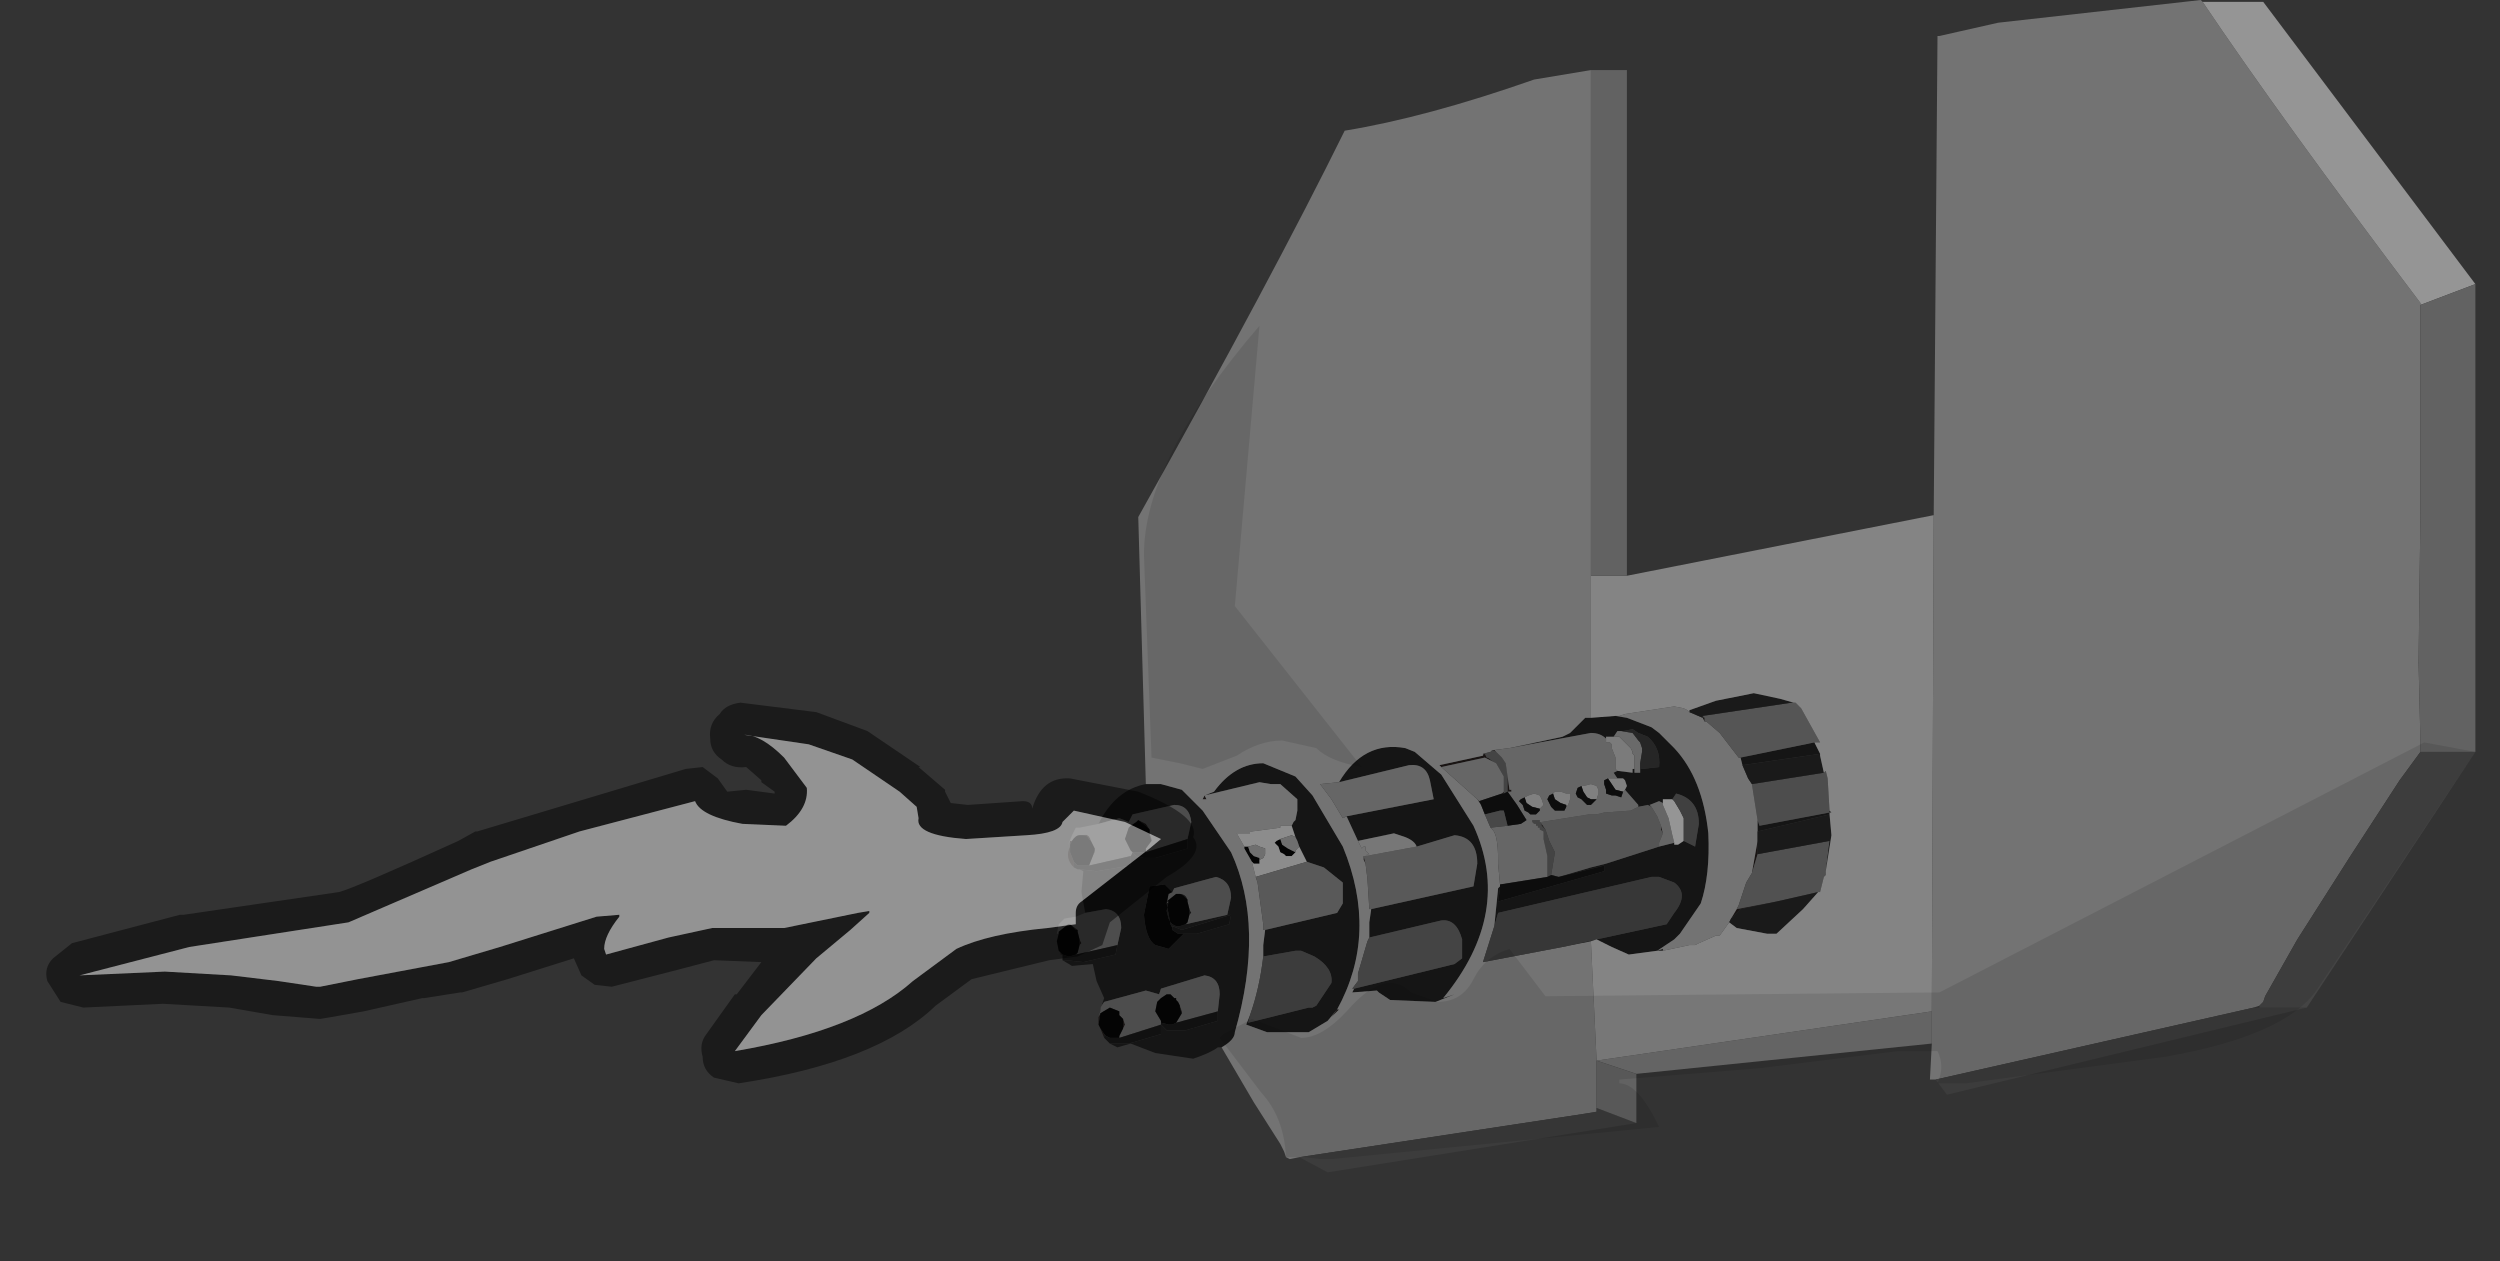<?xml version="1.0" encoding="UTF-8" standalone="no"?>
<svg xmlns:xlink="http://www.w3.org/1999/xlink" height="33.3px" width="66.0px" xmlns="http://www.w3.org/2000/svg">
  <rect width="100%" height="100%" fill="#333333" stroke="none"/>
  <g transform="matrix(1.0, 0.0, 0.0, 1.0, 46.25, 15.5)">
    <use height="30.95" transform="matrix(1.0, 0.0, 0.0, 1.0, -18.35, -15.5)" width="37.45" xlink:href="#sprite0"/>
    <use height="14.8" transform="matrix(1.0, 0.0, 0.0, 1.0, -46.25, 3.0)" width="32.6" xlink:href="#sprite1"/>
  </g>
  <defs>
    <g id="sprite0" transform="matrix(1.0, 0.0, 0.0, 1.0, 21.0, 11.35)">
      <use height="30.95" transform="matrix(1.0, 0.0, 0.0, 1.0, -21.0, -11.35)" width="37.45" xlink:href="#shape0"/>
    </g>
    <g id="shape0" transform="matrix(1.0, 0.0, 0.0, 1.0, 21.0, 11.35)">
      <path d="M-19.75 16.05 L-19.85 15.8 -19.75 15.95 -19.75 16.05 M-19.9 15.7 L-19.9 15.5 -19.85 15.4 -19.9 15.7 M-20.85 13.85 L-20.9 13.85 -20.9 13.8 -20.85 13.85 M-20.55 11.55 Q-20.8 11.3 -20.65 11.0 L-20.65 11.15 -20.55 11.4 -20.55 11.55 M-20.65 10.95 L-20.65 10.85 -20.6 10.85 -20.65 10.95 M-9.45 8.45 L-9.4 8.5 -9.5 8.45 -9.45 8.45 M-9.15 8.8 L-9.05 9.5 -9.0 9.5 -9.0 9.55 -9.1 9.55 -9.1 9.1 -9.15 8.8 M-5.6 8.25 L-5.65 8.2 -5.8 8.0 -5.6 8.25 M-9.75 8.6 L-9.7 8.55 -9.65 8.65 Q-9.6 8.65 -9.5 8.75 L-9.7 8.65 -10.85 8.9 -10.9 8.85 -9.75 8.6 M-9.2 9.55 L-9.2 9.6 -9.25 9.6 -9.2 9.55 M-8.2 10.4 L-8.1 10.55 -8.2 10.45 -8.2 10.4 M-5.0 10.65 L-5.05 10.55 -5.05 10.45 -5.0 10.65 M-9.85 9.8 L-9.8 9.9 -9.9 9.75 -9.85 9.8 M-12.9 11.25 L-12.85 11.45 -12.9 11.35 -12.9 11.25 M-3.95 7.6 L-3.9 7.6 -3.9 7.7 -3.95 7.6 M-2.65 11.7 L-2.5 10.85 -2.5 11.2 -2.65 11.7 M-18.85 10.3 L-18.65 10.4 -18.55 10.55 -18.65 10.45 -18.85 10.3 M-18.55 10.65 L-18.5 10.8 -18.5 10.85 -18.55 10.7 -18.55 10.65 M-20.05 11.25 L-20.0 11.1 -20.0 11.15 -20.05 11.25 M-20.1 10.85 L-20.15 10.8 Q-20.2 10.7 -20.3 10.7 -20.15 10.65 -20.1 10.85 M-17.1 9.65 L-17.05 9.75 -17.15 9.75 -17.1 9.65 M-13.6 15.3 L-13.55 15.3 -13.6 15.35 -13.75 15.5 -13.6 15.3 M-17.75 15.2 L-17.7 15.35 -17.7 15.4 -17.75 15.25 -17.75 15.2 M-19.25 15.55 L-19.2 15.7 -19.25 15.8 -19.25 15.65 -19.25 15.55 M-3.2 12.9 L-3.05 12.65 -2.0 12.45 -2.95 12.65 -3.1 12.8 -3.2 12.9 M-20.65 13.05 L-20.45 13.2 -20.5 13.2 -20.65 13.05 M-20.4 13.45 L-20.35 13.55 -20.4 13.6 -20.4 13.45" fill="#191413" fill-rule="evenodd" stroke="none"/>
      <path d="M-16.65 16.3 L-16.75 16.3 Q-16.95 16.45 -17.4 16.6 L-18.4 16.45 -19.05 16.2 -19.4 16.3 -19.6 16.2 -19.1 16.2 -18.25 15.95 -18.25 15.7 -18.1 15.85 -17.6 15.85 -16.75 15.6 -16.75 15.35 -16.7 14.9 Q-16.7 14.45 -17.1 14.4 L-18.25 14.75 -18.3 14.9 -18.65 14.8 -19.75 15.1 -19.85 15.25 -19.85 15.35 -19.8 15.15 -19.75 15.0 -19.95 14.55 -20.05 14.1 -20.6 14.15 -20.85 14.0 -20.75 14.0 -20.3 14.05 -19.45 13.85 -19.4 13.6 -19.3 13.15 Q-19.3 12.7 -19.7 12.65 L-20.25 12.75 -20.35 12.2 -20.3 11.65 -20.4 11.6 -19.95 11.65 -19.05 11.5 -19.05 11.25 -19.0 11.15 -18.9 11.25 -18.7 11.3 -18.4 11.3 -17.55 11.05 -17.55 10.8 -17.45 10.35 Q-17.5 9.9 -17.9 9.9 L-19.0 10.15 -19.1 10.35 -19.35 10.25 -19.9 10.4 Q-19.45 9.5 -18.65 9.35 L-18.25 9.35 -17.7 9.5 -17.15 10.05 -16.4 11.15 Q-15.5 13.1 -16.3 15.9 -16.3 16.1 -16.65 16.3 M-6.9 7.6 L-6.25 7.55 -5.95 7.6 -5.3 7.85 -5.1 8.0 -4.7 8.4 Q-3.95 9.2 -3.8 10.65 -3.75 11.75 -4.0 12.5 L-4.55 13.3 -4.7 13.45 -5.15 13.75 -5.9 13.85 -6.35 13.65 -6.75 13.45 -6.9 13.5 -7.65 13.65 -6.75 13.45 -4.9 13.05 -4.7 12.75 Q-4.3 12.25 -4.7 11.95 L-5.1 11.8 -5.3 11.8 -9.35 12.75 -9.45 13.1 -9.35 12.1 -9.3 12.05 -9.3 12.1 -9.35 12.45 -6.9 11.75 -6.55 11.65 -6.55 11.5 -7.75 11.8 -6.9 11.55 -6.5 11.45 -5.1 11.0 -4.7 10.9 -4.7 10.95 -4.6 10.95 -4.45 10.85 -4.15 11.0 -4.05 10.4 Q-4.05 9.75 -4.65 9.6 L-4.75 9.75 -5.0 9.75 -5.0 9.85 -5.1 9.8 -5.35 9.9 -5.3 9.95 -5.4 9.9 -5.65 9.95 -5.65 9.9 -6.0 9.5 -5.95 9.4 -6.0 9.25 -6.05 9.2 -6.2 9.2 -6.3 9.05 -6.2 9.0 -5.8 9.05 -5.8 8.95 -5.75 8.95 -5.75 9.05 -5.6 9.05 -5.6 8.95 -5.55 8.95 -5.1 8.9 Q-5.05 8.4 -5.4 8.1 L-5.65 8.0 -5.8 7.9 -6.05 7.95 -6.1 7.95 -6.2 7.95 -6.3 8.1 -6.4 8.1 -6.5 8.1 -6.5 8.15 Q-6.65 8.0 -6.9 8.0 L-9.05 8.4 -7.65 8.1 -7.45 8.0 -7.05 7.6 -6.9 7.6 M-1.0 8.25 L-0.85 8.55 -2.9 8.85 -2.95 8.65 -1.0 8.25 M-0.6 10.1 L-0.6 10.15 -2.5 10.6 -2.5 10.3 -2.45 10.45 -0.6 10.1 M-5.0 13.75 L-5.15 13.75 -5.0 13.7 -5.0 13.75 M-12.7 12.65 L-10.0 12.05 -9.9 11.45 Q-9.9 10.75 -10.5 10.7 L-11.5 11.0 Q-11.55 10.85 -11.8 10.75 L-12.1 10.65 -13.05 10.85 -13.35 10.2 -11.05 9.75 -11.15 9.25 Q-11.25 8.8 -11.7 8.85 L-13.55 9.3 Q-12.9 8.2 -11.8 8.4 L-11.55 8.5 -10.85 9.1 -10.0 10.45 Q-8.95 12.75 -10.8 15.0 L-10.5 14.9 -11.0 15.1 -12.2 15.05 -12.5 14.85 -12.55 14.8 -13.2 14.85 -13.15 14.75 -10.7 14.15 -10.5 14.1 -10.3 13.95 -10.3 13.75 -10.3 13.45 Q-10.45 12.9 -10.85 12.95 L-12.75 13.4 -12.75 13.0 -12.7 12.65 M-17.75 12.25 Q-17.6 12.25 -17.55 12.4 L-17.6 12.35 Q-17.7 12.25 -17.75 12.25 M-17.5 12.65 L-17.45 12.75 -17.5 12.8 -17.5 12.65 M-17.6 13.05 L-16.5 12.8 -16.4 12.35 Q-16.4 11.9 -16.8 11.8 L-17.9 12.1 -17.95 12.2 -18.15 12.0 -18.55 12.05 -18.7 12.8 Q-18.65 13.45 -18.4 13.6 L-18.05 13.7 -17.65 13.3 -17.3 13.3 -16.45 13.05 -16.4 12.8 -17.7 13.2 -17.95 13.1 -17.95 13.15 -18.0 13.05 -18.1 12.5 -18.05 12.45 -18.1 12.7 -18.05 12.9 -18.0 13.0 -17.95 13.05 -17.85 13.1 -17.75 13.1 -17.6 13.05 M-14.8 10.45 L-14.75 10.35 -14.7 10.3 -14.65 10.05 -14.65 9.75 -15.1 9.35 -15.35 9.35 -15.65 9.3 -17.1 9.65 -16.85 9.55 Q-16.3 8.8 -15.55 8.8 L-14.7 9.15 -14.25 9.65 -13.45 11.0 Q-12.5 13.3 -13.6 15.3 L-13.85 15.6 -14.35 15.9 -15.45 15.9 -16.0 15.7 -15.9 15.45 -15.95 15.65 -14.35 15.25 -14.25 15.25 -14.15 15.2 -13.75 14.6 Q-13.7 14.2 -14.2 13.9 L-14.55 13.75 -14.7 13.75 -15.55 13.9 -15.55 13.6 -15.5 13.2 -13.6 12.75 -13.45 12.5 -13.45 11.95 -13.95 11.55 -14.4 11.4 -14.6 11.0 -14.65 10.85 -14.7 10.75 -14.8 10.45" fill="#151515" fill-rule="evenodd" stroke="none"/>
      <path d="M-19.9 15.5 L-19.85 15.35 -19.85 15.25 -19.75 15.1 -18.65 14.8 -18.3 14.9 -18.25 14.75 -17.1 14.4 Q-16.7 14.45 -16.7 14.9 L-16.75 15.35 -17.85 15.65 -17.7 15.4 -17.7 15.35 -17.75 15.2 -17.8 15.1 -17.85 15.05 -17.85 15.0 -17.9 15.0 -18.0 14.9 -18.1 14.9 -18.25 15.0 -18.35 15.1 -18.4 15.35 -18.25 15.6 -18.25 15.65 -18.25 15.7 -19.35 16.05 -19.35 16.0 -19.25 15.8 -19.2 15.7 -19.25 15.55 -19.35 15.45 -19.35 15.35 -19.6 15.25 -19.85 15.4 -19.9 15.5 M-20.95 13.3 L-21.0 13.3 -20.95 13.05 -20.8 12.9 -20.5 12.85 -20.25 12.75 -19.7 12.65 Q-19.3 12.7 -19.3 13.15 L-19.4 13.6 -20.5 13.85 -20.45 13.8 -20.4 13.6 -20.35 13.55 -20.4 13.45 -20.45 13.25 -20.45 13.2 -20.65 13.05 -20.7 13.05 -20.95 13.25 -20.95 13.3 M-20.65 10.85 L-20.7 10.95 -20.6 10.7 -20.5 10.5 -20.4 10.5 -19.9 10.4 -19.35 10.25 -19.1 10.35 -19.0 10.15 -17.9 9.9 Q-17.5 9.9 -17.45 10.35 L-17.55 10.8 -18.65 11.15 -18.65 11.05 -18.5 10.85 -18.5 10.8 -18.55 10.65 -18.55 10.55 -18.65 10.4 -18.85 10.3 -18.9 10.35 -19.05 10.45 -19.1 10.5 -19.2 10.8 -19.05 11.1 -19.0 11.15 -19.05 11.25 -20.15 11.5 -20.05 11.25 -20.0 11.15 -20.0 11.1 -20.0 11.05 -20.1 10.85 Q-20.15 10.65 -20.3 10.7 L-20.4 10.7 Q-20.5 10.7 -20.6 10.85 L-20.65 10.85 M-0.75 9.05 L-0.7 9.0 -0.65 9.2 -0.6 10.05 -0.6 10.1 -2.45 10.45 -2.5 10.3 -2.65 9.35 -0.75 9.05 M-17.75 12.25 L-17.85 12.25 -18.1 12.45 -18.05 12.45 -18.1 12.5 -18.05 12.25 -17.95 12.2 -17.9 12.1 -16.8 11.8 Q-16.4 11.9 -16.4 12.35 L-16.5 12.8 -17.6 13.05 -17.55 13.0 -17.5 12.8 -17.45 12.75 -17.5 12.65 -17.55 12.45 -17.55 12.4 Q-17.6 12.25 -17.75 12.25" fill="#4d4d4d" fill-rule="evenodd" stroke="none"/>
      <path d="M-19.6 16.2 L-19.75 16.05 -19.75 15.95 -19.7 16.0 -19.6 16.05 -19.5 16.05 -19.35 16.05 -18.25 15.7 -18.25 15.65 -18.05 15.7 -17.95 15.7 -17.85 15.65 -16.75 15.35 -16.75 15.6 -17.6 15.85 -18.1 15.85 -18.25 15.7 -18.25 15.95 -19.1 16.2 -19.6 16.2 M-20.85 14.0 L-20.85 13.85 -20.7 13.9 -20.65 13.9 -20.5 13.85 -19.4 13.6 -19.45 13.85 -20.3 14.05 -20.75 14.0 -20.85 14.0 M-20.4 11.6 L-20.45 11.6 -20.55 11.55 -20.55 11.4 -20.45 11.5 -20.15 11.5 -19.05 11.25 -19.05 11.5 -19.95 11.65 -20.4 11.6 M-18.65 11.15 L-17.55 10.8 -17.55 11.05 -18.4 11.3 -18.7 11.3 -18.9 11.25 -19.0 11.15 -18.85 11.15 -18.65 11.15 M-17.65 13.3 L-17.7 13.3 -17.8 13.3 -17.95 13.2 -17.95 13.15 -17.95 13.1 -17.7 13.2 -16.4 12.8 -16.45 13.05 -17.3 13.3 -17.65 13.3" fill="#111111" fill-rule="evenodd" stroke="none"/>
      <path d="M-19.85 15.8 L-19.9 15.7 -19.85 15.4 -19.6 15.25 -19.35 15.35 -19.35 15.45 -19.25 15.55 -19.25 15.65 -19.25 15.8 -19.35 16.0 -19.35 16.05 -19.5 16.05 -19.6 16.05 -19.7 16.0 -19.75 15.95 -19.85 15.8 M-20.9 13.8 L-20.95 13.75 -21.0 13.5 -20.95 13.3 -20.95 13.25 -20.7 13.05 -20.65 13.05 -20.5 13.2 -20.45 13.2 -20.45 13.25 -20.4 13.45 -20.4 13.6 -20.45 13.8 -20.5 13.85 -20.65 13.9 -20.7 13.9 -20.85 13.85 -20.9 13.8 M-20.65 11.0 L-20.65 10.95 -20.6 10.85 Q-20.5 10.7 -20.4 10.7 L-20.3 10.7 Q-20.2 10.7 -20.15 10.8 L-20.1 10.85 -20.0 11.05 -20.0 11.1 -20.05 11.25 -20.15 11.5 -20.45 11.5 -20.55 11.4 -20.65 11.15 -20.65 11.0 M-19.0 11.15 L-19.05 11.1 -19.2 10.8 -19.1 10.5 -19.05 10.45 -18.9 10.35 -18.85 10.3 -18.65 10.45 -18.55 10.55 -18.55 10.65 -18.55 10.7 -18.5 10.85 -18.65 11.05 -18.65 11.15 -18.85 11.15 -19.0 11.15 M-18.05 12.45 L-18.1 12.45 -17.85 12.25 -17.75 12.25 Q-17.7 12.25 -17.6 12.35 L-17.55 12.4 -17.55 12.45 -17.5 12.65 -17.5 12.8 -17.55 13.0 -17.6 13.05 -17.75 13.1 -17.85 13.1 -17.95 13.05 -18.0 13.0 -18.05 12.9 -18.1 12.7 -18.05 12.45 M-17.95 12.2 L-18.05 12.25 -18.1 12.5 -18.0 13.05 -17.95 13.15 -17.95 13.2 -17.8 13.3 -17.7 13.3 -17.65 13.3 -18.05 13.7 -18.4 13.6 Q-18.65 13.45 -18.7 12.8 L-18.55 12.05 -18.15 12.0 -17.95 12.2 M-15.85 11.4 L-16.05 11.05 -16.05 11.0 -15.95 11.0 -15.9 11.15 -15.8 11.25 -15.65 11.3 -15.65 11.35 -15.65 11.45 -15.8 11.45 -15.85 11.4 M-14.7 11.15 L-14.8 11.25 -14.95 11.25 -15.0 11.2 -15.1 11.15 -15.15 11.0 -15.25 10.9 -15.2 10.85 -15.1 10.8 -15.05 10.95 -14.9 11.05 -14.7 11.15 M-17.7 15.4 L-17.85 15.65 -17.95 15.7 -18.05 15.7 -18.25 15.65 -18.25 15.6 -18.4 15.35 -18.35 15.1 -18.25 15.0 -18.1 14.9 -18.0 14.9 -17.9 15.0 -17.85 15.0 -17.85 15.05 -17.8 15.1 -17.75 15.2 -17.75 15.25 -17.7 15.4" fill="#040404" fill-rule="evenodd" stroke="none"/>
      <path d="M2.15 2.25 L2.25 -10.4 2.3 -10.4 3.85 -10.75 9.2 -11.35 9.25 -11.3 Q11.3 -8.25 15.0 -3.35 L15.0 -3.3 15.0 2.15 14.95 6.15 15.0 8.25 15.0 8.45 15.0 8.5 14.45 9.25 13.15 11.25 11.75 13.45 10.9 14.95 10.85 15.1 10.75 15.2 10.6 15.25 2.2 17.15 2.05 17.15 2.1 16.2 2.1 15.35 2.15 2.25 M-14.6 19.2 L-14.85 19.25 -14.95 19.2 -15.0 19.05 -15.1 18.85 -15.8 17.75 -16.65 16.3 Q-16.3 16.1 -16.3 15.9 -15.5 13.1 -16.4 11.15 L-17.15 10.05 -17.7 9.5 -18.25 9.35 -18.65 9.35 -18.85 2.3 Q-15.3 -4.05 -13.4 -7.9 -11.25 -8.25 -8.4 -9.25 L-6.9 -9.5 -6.9 3.85 -6.9 7.6 -7.05 7.6 -7.45 8.0 -7.65 8.1 -9.05 8.4 -9.45 8.45 -9.5 8.45 -9.55 8.5 -9.75 8.55 -9.75 8.6 -10.9 8.85 -10.85 8.9 -9.9 9.75 -9.8 9.9 -9.7 10.15 -9.55 10.5 -9.5 10.55 Q-9.35 10.7 -9.35 11.35 L-9.35 11.45 -9.3 12.0 -9.3 12.05 -9.35 12.1 -9.45 13.1 -9.75 14.05 -7.65 13.65 -6.9 13.5 -6.75 16.65 -6.75 17.9 -6.75 18.0 -7.05 18.05 -14.6 19.2 M-6.25 7.55 L-6.2 7.55 -6.15 7.55 -6.0 7.5 -4.7 7.3 -4.45 7.35 -4.35 7.4 -4.3 7.45 -3.95 7.6 -3.9 7.7 -3.85 7.7 -3.5 8.0 -3.0 8.65 -2.95 8.65 -2.9 8.85 -2.75 9.2 -2.65 9.35 -2.5 10.3 -2.5 10.6 -2.5 10.85 -2.65 11.7 -2.8 11.95 -3.0 12.55 -3.05 12.65 -3.2 12.9 -3.25 13.0 -3.5 13.35 -3.6 13.35 -4.05 13.55 -4.15 13.6 -4.3 13.6 -5.0 13.75 -5.0 13.7 -5.15 13.75 -4.7 13.45 -4.55 13.3 -4.0 12.5 Q-3.75 11.75 -3.8 10.65 -3.95 9.2 -4.7 8.4 L-5.1 8.0 -5.3 7.85 -5.95 7.6 -6.25 7.55 M-12.7 12.65 L-12.75 13.0 -12.75 13.4 -12.8 13.5 -13.05 14.35 -13.05 14.55 -13.2 14.75 -13.15 14.75 -13.2 14.85 -12.55 14.8 -12.5 14.85 -12.2 15.05 -11.0 15.1 -10.5 14.9 -10.8 15.0 Q-8.95 12.75 -10.0 10.45 L-10.85 9.1 -11.55 8.5 -11.8 8.4 Q-12.9 8.2 -13.55 9.3 L-14.05 9.35 -13.75 9.75 -13.45 10.25 -13.35 10.2 -13.05 10.85 -12.95 11.05 -12.9 11.0 -12.85 11.0 -12.85 11.1 -12.8 11.15 -12.75 11.2 -12.8 11.2 -12.85 11.25 -12.9 11.25 -12.9 11.35 -12.85 11.45 -12.8 11.85 -12.75 12.65 -12.7 12.65 M-14.8 10.45 L-15.05 10.45 -15.1 10.45 -15.1 10.5 -15.85 10.6 -15.9 10.6 -15.9 10.65 -16.2 10.65 -16.25 10.65 -16.05 11.0 -16.05 11.05 -15.85 11.4 -15.75 11.8 -15.7 11.95 -15.55 13.05 -15.55 13.2 -15.5 13.2 -15.55 13.6 -15.55 13.9 Q-15.65 14.75 -15.9 15.45 L-16.0 15.7 -15.45 15.9 -14.35 15.9 -13.85 15.6 -13.6 15.3 Q-12.5 13.3 -13.45 11.0 L-14.25 9.65 -14.7 9.15 -15.55 8.8 Q-16.3 8.8 -16.85 9.55 L-17.1 9.65 -15.65 9.3 -15.35 9.35 -15.1 9.35 -14.65 9.75 -14.65 10.05 -14.7 10.3 -14.75 10.35 -14.8 10.45 M-17.1 9.65 L-17.15 9.75 -17.05 9.75 -17.1 9.65 M-13.6 15.3 L-13.75 15.5 -13.6 15.35 -13.55 15.3 -13.6 15.3" fill="#737373" fill-rule="evenodd" stroke="none"/>
      <path d="M-1.55 7.2 L-1.5 7.2 -1.35 7.35 -0.85 8.25 -1.0 8.25 -2.95 8.65 -3.0 8.65 -3.5 8.0 -3.85 7.7 -3.9 7.7 -3.9 7.6 -3.95 7.55 -1.6 7.2 -1.55 7.2 M-8.25 10.35 L-8.2 10.35 -6.95 10.15 -6.75 10.15 -6.55 10.1 -5.85 10.05 -5.65 9.95 -5.4 9.9 -5.3 9.95 -5.15 10.2 -5.05 10.45 -5.05 10.55 -5.0 10.65 -5.1 10.9 -5.1 11.0 -6.5 11.45 -6.9 11.55 -7.75 11.8 -7.95 11.75 -7.85 11.15 -8.0 10.85 -8.1 10.55 -8.2 10.4 -8.25 10.35" fill="#555555" fill-rule="evenodd" stroke="none"/>
      <path d="M-0.7 11.65 L-0.7 11.75 -0.75 11.8 -0.85 12.2 -0.9 12.2 -2.0 12.45 -3.05 12.65 -3.0 12.55 -2.8 11.95 -2.65 11.7 -2.5 11.2 -0.6 10.85 -0.7 11.65" fill="#515151" fill-rule="evenodd" stroke="none"/>
      <path d="M-16.05 11.0 L-16.25 10.65 -16.2 10.65 -15.9 10.65 -15.9 10.6 -15.85 10.6 -15.1 10.5 -15.1 10.45 -15.05 10.45 -14.8 10.45 -14.7 10.75 -14.8 10.7 -14.95 10.75 -15.1 10.8 -15.2 10.85 -15.25 10.9 -15.15 11.0 -15.1 11.15 -15.0 11.2 -14.95 11.25 -14.8 11.25 -14.7 11.15 -14.7 11.1 -14.6 11.0 -14.4 11.4 -15.75 11.8 -15.85 11.4 -15.8 11.45 -15.65 11.45 -15.65 11.35 -15.55 11.3 -15.5 11.2 -15.5 11.05 -15.65 11.0 -15.75 10.95 -15.95 11.0 -16.05 11.0" fill="#8c8c8c" fill-rule="evenodd" stroke="none"/>
      <path d="M2.1 16.2 L-5.7 17.0 -6.75 16.65 2.1 15.35 2.1 16.2 M-15.95 11.0 L-15.75 10.95 -15.65 11.0 -15.5 11.05 -15.5 11.2 -15.55 11.3 -15.65 11.35 -15.65 11.3 -15.8 11.25 -15.9 11.15 -15.95 11.0 M-14.7 11.15 L-14.9 11.05 -15.05 10.95 -15.1 10.8 -14.95 10.75 -14.8 10.7 -14.7 10.75 -14.65 10.85 -14.6 11.0 -14.7 11.1 -14.7 11.15" fill="#6f6f6f" fill-rule="evenodd" stroke="none"/>
      <path d="M-11.5 11.0 L-10.5 10.7 Q-9.9 10.75 -9.9 11.45 L-10.0 12.05 -12.7 12.65 -12.75 12.65 -12.8 11.85 -12.85 11.45 -12.9 11.25 -12.85 11.25 -11.5 11.0 M-15.5 13.2 L-15.55 13.2 -15.55 13.05 -15.7 11.95 -15.75 11.8 -14.4 11.4 -13.95 11.55 -13.45 11.95 -13.45 12.5 -13.6 12.75 -15.5 13.2" fill="#595959" fill-rule="evenodd" stroke="none"/>
      <path d="M12.0 15.25 L2.5 17.55 2.2 17.15 10.6 15.25 10.75 15.25 12.0 15.25 M-5.7 18.3 L-13.85 19.6 -14.6 19.2 -7.05 18.05 -6.75 18.0 -6.75 17.9 -5.7 18.3 M-15.9 15.45 Q-15.65 14.75 -15.55 13.9 L-14.7 13.75 -14.55 13.75 -14.2 13.9 Q-13.7 14.2 -13.75 14.6 L-14.15 15.2 -14.25 15.25 -14.35 15.25 -15.95 15.65 -15.9 15.45" fill="#3c3c3c" fill-rule="evenodd" stroke="none"/>
      <path d="M16.45 8.5 L12.0 15.25 10.75 15.25 10.75 15.2 10.85 15.1 10.9 14.95 11.75 13.45 13.15 11.25 14.45 9.25 15.0 8.5 16.45 8.5 M-9.4 8.5 L-9.25 8.65 -9.15 8.8 -9.1 9.1 -9.1 9.55 -9.2 9.6 -9.2 9.55 -9.2 9.5 -9.2 9.4 -9.2 9.35 -9.2 9.2 -9.2 9.15 -9.4 8.8 -9.5 8.75 Q-9.6 8.65 -9.65 8.65 L-9.7 8.55 -9.75 8.55 -9.55 8.5 -9.5 8.45 -9.4 8.5 M-8.05 11.8 L-8.05 11.25 -8.15 10.8 -8.15 10.75 -8.15 10.65 -8.15 10.6 -8.25 10.55 -8.25 10.5 -8.3 10.5 -8.3 10.45 -8.35 10.45 -8.35 10.4 -8.4 10.4 -8.45 10.35 -8.45 10.3 -8.25 10.3 -8.25 10.35 -8.2 10.4 -8.2 10.45 -8.1 10.55 -8.0 10.85 -7.85 11.15 -7.95 11.75 -8.05 11.8 M-12.75 13.4 L-10.85 12.95 Q-10.45 12.9 -10.3 13.45 L-10.3 13.75 -10.3 13.95 -10.5 14.1 -10.7 14.15 -13.15 14.75 -13.2 14.75 -13.05 14.55 -13.05 14.35 -12.8 13.5 -12.75 13.4" fill="#444444" fill-rule="evenodd" stroke="none"/>
      <path d="M-6.5 8.15 L-6.5 8.25 -6.4 8.25 -6.35 8.3 -6.35 8.4 -6.25 8.65 -6.25 8.95 -6.2 9.0 -6.3 9.05 -6.2 9.2 -6.35 9.2 -6.45 9.2 -6.55 9.25 -6.55 9.35 -6.5 9.5 -6.5 9.6 -6.35 9.65 -6.25 9.65 -6.1 9.7 -6.05 9.55 -6.0 9.5 -5.65 9.9 -5.65 9.95 -5.85 10.05 -6.55 10.1 -6.75 10.15 -6.95 10.15 -8.2 10.35 -8.25 10.35 -8.25 10.3 -8.45 10.3 -8.45 10.35 -8.4 10.4 -8.35 10.4 -8.35 10.45 -8.3 10.45 -8.3 10.5 -8.25 10.5 -8.25 10.55 -8.15 10.6 -8.15 10.65 -8.15 10.75 -8.15 10.8 -8.05 11.25 -8.05 11.8 -9.3 12.0 -9.35 11.45 -9.35 11.35 Q-9.35 10.7 -9.5 10.55 L-9.55 10.5 -9.1 10.45 -8.75 10.4 -8.6 10.3 -8.85 9.9 -9.1 9.55 -9.0 9.55 -9.0 9.5 -9.05 9.5 -9.15 8.8 -9.25 8.65 -9.4 8.5 -9.45 8.45 -9.05 8.4 -6.9 8.0 Q-6.65 8.0 -6.5 8.15 M-9.5 8.75 L-9.4 8.8 -9.2 9.15 -9.2 9.2 -9.2 9.35 -9.2 9.4 -9.2 9.5 -9.2 9.55 -9.25 9.6 -9.85 9.8 -9.9 9.75 -10.85 8.9 -9.7 8.65 -9.5 8.75 M-7.55 9.95 L-7.5 9.9 -7.45 9.75 -7.45 9.6 -7.55 9.6 -7.7 9.55 -7.85 9.55 -7.9 9.6 -8.0 9.65 -8.05 9.75 -8.0 9.85 -7.95 9.95 -7.85 10.05 -7.75 10.05 -7.6 10.05 -7.55 9.95 M-8.25 10.0 L-8.15 9.9 -8.2 9.75 -8.25 9.65 -8.4 9.6 -8.55 9.65 -8.65 9.7 -8.75 9.75 -8.8 9.8 -8.7 9.9 -8.65 10.05 -8.55 10.1 -8.5 10.15 -8.35 10.15 -8.25 10.05 -8.25 10.0 M-5.1 11.0 L-5.1 10.9 -5.0 10.65 -5.05 10.45 -5.15 10.2 -5.3 9.95 -5.35 9.9 -5.1 9.8 -5.0 9.85 -5.0 9.9 -4.85 10.25 -4.75 10.7 -4.7 10.9 -5.1 11.0 M-13.55 9.3 L-11.7 8.85 Q-11.25 8.8 -11.15 9.25 L-11.05 9.75 -13.35 10.2 -13.45 10.25 -13.75 9.75 -14.05 9.35 -13.55 9.3 M-6.75 9.75 L-6.7 9.6 -6.7 9.5 -6.75 9.4 -6.9 9.35 -7.1 9.4 -7.15 9.4 -7.25 9.45 -7.3 9.6 -7.25 9.7 -7.15 9.75 -7.05 9.85 -7.0 9.9 -6.9 9.9 -6.85 9.85 -6.75 9.75" fill="#666666" fill-rule="evenodd" stroke="none"/>
      <path d="M-13.05 10.85 L-12.1 10.65 -11.8 10.75 Q-11.55 10.85 -11.5 11.0 L-12.85 11.25 -12.8 11.2 -12.75 11.2 -12.8 11.15 -12.85 11.1 -12.85 11.0 -12.9 11.0 -12.95 11.05 -13.05 10.85" fill="#777777" fill-rule="evenodd" stroke="none"/>
      <path d="M-6.0 9.5 L-6.05 9.55 -6.25 9.5 -6.35 9.35 -6.45 9.2 -6.35 9.2 -6.2 9.2 -6.05 9.2 -6.0 9.25 -5.95 9.4 -6.0 9.5 M-7.9 9.6 L-7.85 9.55 -7.7 9.55 -7.55 9.6 -7.45 9.6 -7.45 9.75 -7.5 9.9 -7.55 9.95 -7.55 9.9 -7.7 9.85 -7.85 9.75 -7.9 9.6 M-8.65 9.7 L-8.55 9.65 -8.4 9.6 -8.25 9.65 -8.2 9.75 -8.15 9.9 -8.25 10.0 -8.45 9.95 -8.6 9.85 -8.65 9.7 M-7.15 9.4 L-7.1 9.4 -6.9 9.35 -6.75 9.4 -6.7 9.5 -6.7 9.6 -6.75 9.75 -6.9 9.75 -7.0 9.7 -7.1 9.55 -7.15 9.4" fill="#808080" fill-rule="evenodd" stroke="none"/>
      <path d="M-9.1 9.55 L-8.85 9.9 -8.6 10.3 -8.75 10.4 -9.1 10.45 -9.2 10.05 -9.3 10.05 -9.7 10.15 -9.8 9.9 -9.85 9.8 -9.25 9.6 -9.2 9.6 -9.1 9.55 M-9.3 12.0 L-8.05 11.8 -7.95 11.75 -7.75 11.8 -6.55 11.5 -6.55 11.65 -6.9 11.75 -9.35 12.45 -9.3 12.1 -9.3 12.05 -9.3 12.0 M-6.05 9.55 L-6.1 9.7 -6.25 9.65 -6.35 9.65 -6.5 9.6 -6.5 9.5 -6.55 9.35 -6.55 9.25 -6.45 9.2 -6.35 9.35 -6.25 9.5 -6.05 9.55 M-7.9 9.6 L-7.85 9.75 -7.7 9.85 -7.55 9.9 -7.55 9.95 -7.6 10.05 -7.75 10.05 -7.85 10.05 -7.95 9.95 -8.0 9.85 -8.05 9.75 -8.0 9.65 -7.9 9.6 M-8.65 9.7 L-8.6 9.85 -8.45 9.95 -8.25 10.0 -8.25 10.05 -8.35 10.15 -8.5 10.15 -8.55 10.1 -8.65 10.05 -8.7 9.9 -8.8 9.8 -8.75 9.75 -8.65 9.7 M-7.15 9.4 L-7.1 9.55 -7.0 9.7 -6.9 9.75 -6.75 9.75 -6.85 9.85 -6.9 9.9 -7.0 9.9 -7.05 9.85 -7.15 9.75 -7.25 9.7 -7.3 9.6 -7.25 9.45 -7.15 9.4" fill="#0d0d0d" fill-rule="evenodd" stroke="none"/>
      <path d="M-9.45 13.1 L-9.35 12.75 -5.3 11.8 -5.1 11.8 -4.7 11.95 Q-4.3 12.25 -4.7 12.75 L-4.9 13.05 -6.75 13.45 -7.65 13.65 -9.75 14.05 -9.45 13.1" fill="#373737" fill-rule="evenodd" stroke="none"/>
      <path d="M-9.1 10.45 L-9.55 10.5 -9.7 10.15 -9.3 10.05 -9.2 10.05 -9.1 10.45" fill="#484848" fill-rule="evenodd" stroke="none"/>
      <path d="M-6.2 9.0 L-6.25 8.95 -6.25 8.65 -6.35 8.4 -6.35 8.3 -6.4 8.25 -6.5 8.25 -6.5 8.15 -6.5 8.1 -6.4 8.1 -6.3 8.1 -6.15 8.1 -5.95 8.3 -5.85 8.4 -5.8 8.5 -5.8 8.55 -5.75 8.6 -5.75 8.65 -5.75 8.8 -5.75 8.95 -5.8 8.95 -5.8 9.05 -6.2 9.0" fill="#7b7b7b" fill-rule="evenodd" stroke="none"/>
      <path d="M-5.75 8.95 L-5.75 8.8 -5.75 8.65 -5.75 8.6 -5.8 8.55 -5.8 8.5 -5.85 8.4 -5.95 8.3 -6.15 8.1 -6.3 8.1 -6.2 7.95 -6.1 7.95 -5.8 8.0 -5.65 8.2 -5.6 8.25 -5.55 8.4 -5.55 8.5 -5.6 8.8 -5.6 8.95 -5.6 9.05 -5.75 9.05 -5.75 8.95" fill="#6a6a6a" fill-rule="evenodd" stroke="none"/>
      <path d="M-5.6 8.95 L-5.6 8.8 -5.55 8.5 -5.55 8.4 -5.6 8.25 -5.8 8.0 -6.1 7.95 -6.05 7.95 -5.8 7.9 -5.65 8.0 -5.4 8.1 Q-5.05 8.4 -5.1 8.9 L-5.55 8.95 -5.6 8.95" fill="#262626" fill-rule="evenodd" stroke="none"/>
      <path d="M9.25 -11.3 L10.85 -11.3 16.45 -3.85 15.0 -3.3 15.0 -3.35 Q11.3 -8.25 9.25 -11.3 M-5.0 9.85 L-5.0 9.75 -4.75 9.75 -4.7 9.8 -4.55 10.05 -4.45 10.25 -4.45 10.35 -4.45 10.85 -4.6 10.95 -4.7 10.95 -4.7 10.9 -4.75 10.7 -4.85 10.25 -5.0 9.9 -5.0 9.85" fill="#959595" fill-rule="evenodd" stroke="none"/>
      <path d="M-4.75 9.75 L-4.65 9.6 Q-4.05 9.75 -4.05 10.4 L-4.15 11.0 -4.45 10.85 -4.45 10.35 -4.45 10.25 -4.55 10.05 -4.7 9.8 -4.75 9.75" fill="#404040" fill-rule="evenodd" stroke="none"/>
      <path d="M-4.3 7.45 L-4.3 7.4 -3.6 7.15 -2.6 6.95 -1.9 7.1 -1.55 7.2 -1.6 7.2 -3.95 7.55 -3.95 7.6 -4.3 7.45 M-0.85 8.55 L-0.85 8.6 -0.75 9.05 -2.65 9.35 -2.75 9.2 -2.9 8.85 -0.85 8.55 M-0.6 10.05 L-0.55 10.1 -0.6 10.1 -0.6 10.05 M-0.6 10.15 L-0.55 10.7 -0.7 11.65 -0.6 10.85 -2.5 11.2 -2.5 10.85 -2.5 10.6 -0.6 10.15 M-0.9 12.2 L-1.3 12.65 -2.0 13.3 -2.25 13.3 -3.05 13.15 -3.25 13.0 -3.2 12.9 -3.1 12.8 -2.95 12.65 -2.0 12.45 -0.9 12.2" fill="#1a1a1a" fill-rule="evenodd" stroke="none"/>
      <path d="M-5.95 3.85 L2.15 2.25 2.1 15.35 -6.75 16.65 -6.9 13.5 -6.75 13.45 -6.35 13.65 -5.9 13.85 -5.15 13.75 -5.0 13.75 -4.3 13.6 -4.15 13.6 -4.05 13.55 -3.6 13.35 -3.5 13.35 -3.25 13.0 -3.05 13.15 -2.25 13.3 -2.0 13.3 -1.3 12.65 -0.9 12.2 -0.85 12.2 -0.75 11.8 -0.7 11.75 -0.7 11.65 -0.55 10.7 -0.6 10.15 -0.6 10.1 -0.55 10.1 -0.6 10.05 -0.65 9.2 -0.7 9.0 -0.75 9.05 -0.85 8.6 -0.85 8.55 -1.0 8.25 -0.85 8.25 -1.35 7.35 -1.5 7.2 -1.55 7.2 -1.9 7.1 -2.6 6.95 -3.6 7.15 -4.3 7.4 -4.3 7.45 -4.35 7.4 -4.45 7.35 -4.7 7.3 -6.0 7.5 -6.15 7.55 -6.2 7.55 -6.25 7.55 -6.9 7.6 -6.9 3.85 -5.95 3.85" fill="#848484" fill-rule="evenodd" stroke="none"/>
      <path d="M16.45 -3.85 L16.45 8.5 15.0 8.5 15.0 8.45 15.0 8.25 14.95 6.15 15.0 2.15 15.0 -3.3 16.45 -3.85 M-5.7 17.0 L-5.7 18.3 -6.75 17.9 -6.75 16.65 -5.7 17.0 M-6.9 -9.5 L-5.95 -9.5 -5.95 3.85 -6.9 3.85 -6.9 -9.5" fill="#626262" fill-rule="evenodd" stroke="none"/>
      <path d="M2.3 14.85 L15.1 8.25 16.45 8.5 12.25 14.8 Q11.4 16.0 8.25 16.55 L3.0 17.25 2.25 17.25 Q2.45 16.8 2.25 16.4 L1.2 16.4 -2.45 16.85 -6.15 17.15 -6.15 17.2 -6.15 17.25 Q-5.65 17.25 -5.1 18.4 L-13.75 19.25 -14.05 19.25 -14.45 19.2 -14.95 19.2 Q-15.0 18.15 -15.6 17.5 L-16.7 16.05 -16.6 15.95 -15.85 15.55 -14.55 16.05 Q-14.0 16.05 -13.35 15.35 -12.7 14.6 -12.2 14.6 -11.9 14.6 -11.65 14.85 L-10.95 15.1 Q-10.3 15.1 -10.0 14.5 -9.7 13.9 -9.05 13.7 L-8.1 14.95 2.3 14.85 M-18.5 8.65 L-18.7 3.3 Q-18.7 0.8 -15.65 -2.75 L-16.3 4.65 -12.95 8.9 Q-13.8 8.75 -14.15 8.4 L-15.05 8.2 Q-15.65 8.2 -16.25 8.6 L-17.15 8.95 -17.75 8.8 -18.5 8.65" fill="#000000" fill-opacity="0.102" fill-rule="evenodd" stroke="none"/>
    </g>
    <g id="sprite1" transform="matrix(1.0, 0.0, 0.0, 1.0, 16.3, 5.05)">
      <use height="10.1" transform="matrix(1.0, 0.0, 0.0, 1.0, -15.1, -5.0)" width="30.4" xlink:href="#shape1"/>
    </g>
    <g id="shape1" transform="matrix(1.0, 0.0, 0.0, 1.0, 15.6, 5.05)">
      <path d="M2.85 -4.2 Q3.3 -4.2 3.9 -3.6 L4.5 -2.8 Q4.55 -2.25 3.95 -1.8 L2.8 -1.85 Q1.7 -2.05 1.55 -2.45 L-1.5 -1.65 -3.85 -0.85 -4.35 -0.65 -7.6 0.75 -11.8 1.4 -14.7 2.15 -12.45 2.05 -10.7 2.15 -9.45 2.3 -8.45 2.45 -8.35 2.45 -7.35 2.25 -5.75 1.95 -4.95 1.8 -3.6 1.4 -1.05 0.6 -0.45 0.55 -0.45 0.6 Q-0.85 1.1 -0.85 1.45 L-0.8 1.6 0.85 1.15 2.0 0.9 3.9 0.9 5.85 0.5 6.15 0.45 6.15 0.5 5.65 0.95 4.75 1.7 3.3 3.2 2.6 4.15 Q5.85 3.6 7.3 2.3 L8.45 1.45 Q9.3 1.05 10.85 0.9 L11.6 0.8 11.6 0.5 Q11.6 0.3 11.75 0.2 L13.55 -1.2 13.85 -1.45 12.9 -1.9 11.55 -2.2 11.25 -1.9 Q11.2 -1.6 10.3 -1.55 L8.7 -1.45 Q7.35 -1.55 7.45 -2.0 L7.4 -2.3 6.95 -2.7 5.7 -3.55 4.55 -3.95 2.85 -4.2 M4.75 -4.8 L6.1 -4.3 7.5 -3.35 7.45 -3.35 8.15 -2.75 8.15 -2.7 8.3 -2.4 8.75 -2.35 10.2 -2.45 Q10.45 -2.45 10.45 -2.25 10.7 -3.1 11.45 -3.05 L13.25 -2.7 Q14.9 -2.05 14.7 -1.5 15.05 -1.05 14.0 -0.45 L12.5 0.75 12.3 1.35 11.65 1.65 10.9 1.75 8.85 2.25 7.9 2.95 Q6.35 4.45 2.7 5.0 L2.05 4.85 Q1.75 4.65 1.75 4.3 1.65 3.95 1.85 3.7 L2.6 2.65 2.65 2.65 3.3 1.8 2.05 1.75 1.1 2.0 -0.65 2.45 -1.1 2.4 -1.45 2.15 -1.65 1.7 -3.4 2.25 -4.6 2.6 -4.65 2.6 -5.6 2.75 -5.65 2.75 -7.2 3.1 -8.05 3.25 -8.35 3.3 -9.6 3.2 -10.75 3.0 -12.5 2.9 -14.6 3.0 -15.2 2.85 -15.55 2.3 Q-15.65 1.95 -15.4 1.7 L-14.9 1.3 -12.05 0.55 -11.95 0.55 -7.85 -0.05 Q-7.45 -0.15 -4.7 -1.4 L-4.25 -1.65 -4.2 -1.65 -1.7 -2.4 1.3 -3.3 1.75 -3.35 2.15 -3.05 2.4 -2.7 2.9 -2.75 3.65 -2.65 3.65 -2.7 3.3 -2.95 3.3 -3.0 2.9 -3.35 Q2.5 -3.3 2.25 -3.55 1.95 -3.75 1.95 -4.1 1.9 -4.5 2.2 -4.75 2.35 -5.0 2.75 -5.05 L4.75 -4.8" fill="#000000" fill-opacity="0.471" fill-rule="evenodd" stroke="none"/>
      <path d="M2.85 -4.2 L4.55 -3.95 5.7 -3.55 6.95 -2.7 7.4 -2.3 7.45 -2.0 Q7.35 -1.55 8.7 -1.45 L10.3 -1.55 Q11.2 -1.6 11.25 -1.9 L11.55 -2.2 12.9 -1.9 13.85 -1.45 13.55 -1.2 11.75 0.2 Q11.6 0.3 11.6 0.5 L11.6 0.8 10.85 0.9 Q9.3 1.05 8.45 1.45 L7.3 2.3 Q5.85 3.6 2.6 4.15 L3.3 3.2 4.75 1.7 5.65 0.95 6.15 0.5 6.15 0.45 5.85 0.5 3.9 0.9 2.0 0.9 0.85 1.15 -0.8 1.6 -0.85 1.45 Q-0.85 1.1 -0.45 0.6 L-0.45 0.55 -1.05 0.6 -3.6 1.4 -4.95 1.8 -5.75 1.95 -7.35 2.25 -8.35 2.45 -8.45 2.45 -9.45 2.3 -10.7 2.15 -12.45 2.05 -14.7 2.15 -11.8 1.4 -7.6 0.75 -4.35 -0.65 -3.85 -0.85 -1.5 -1.65 1.55 -2.45 Q1.7 -2.05 2.8 -1.85 L3.95 -1.8 Q4.55 -2.25 4.5 -2.8 L3.9 -3.6 Q3.3 -4.2 2.85 -4.2" fill="#ffffff" fill-opacity="0.471" fill-rule="evenodd" stroke="none"/>
    </g>
  </defs>
</svg>
